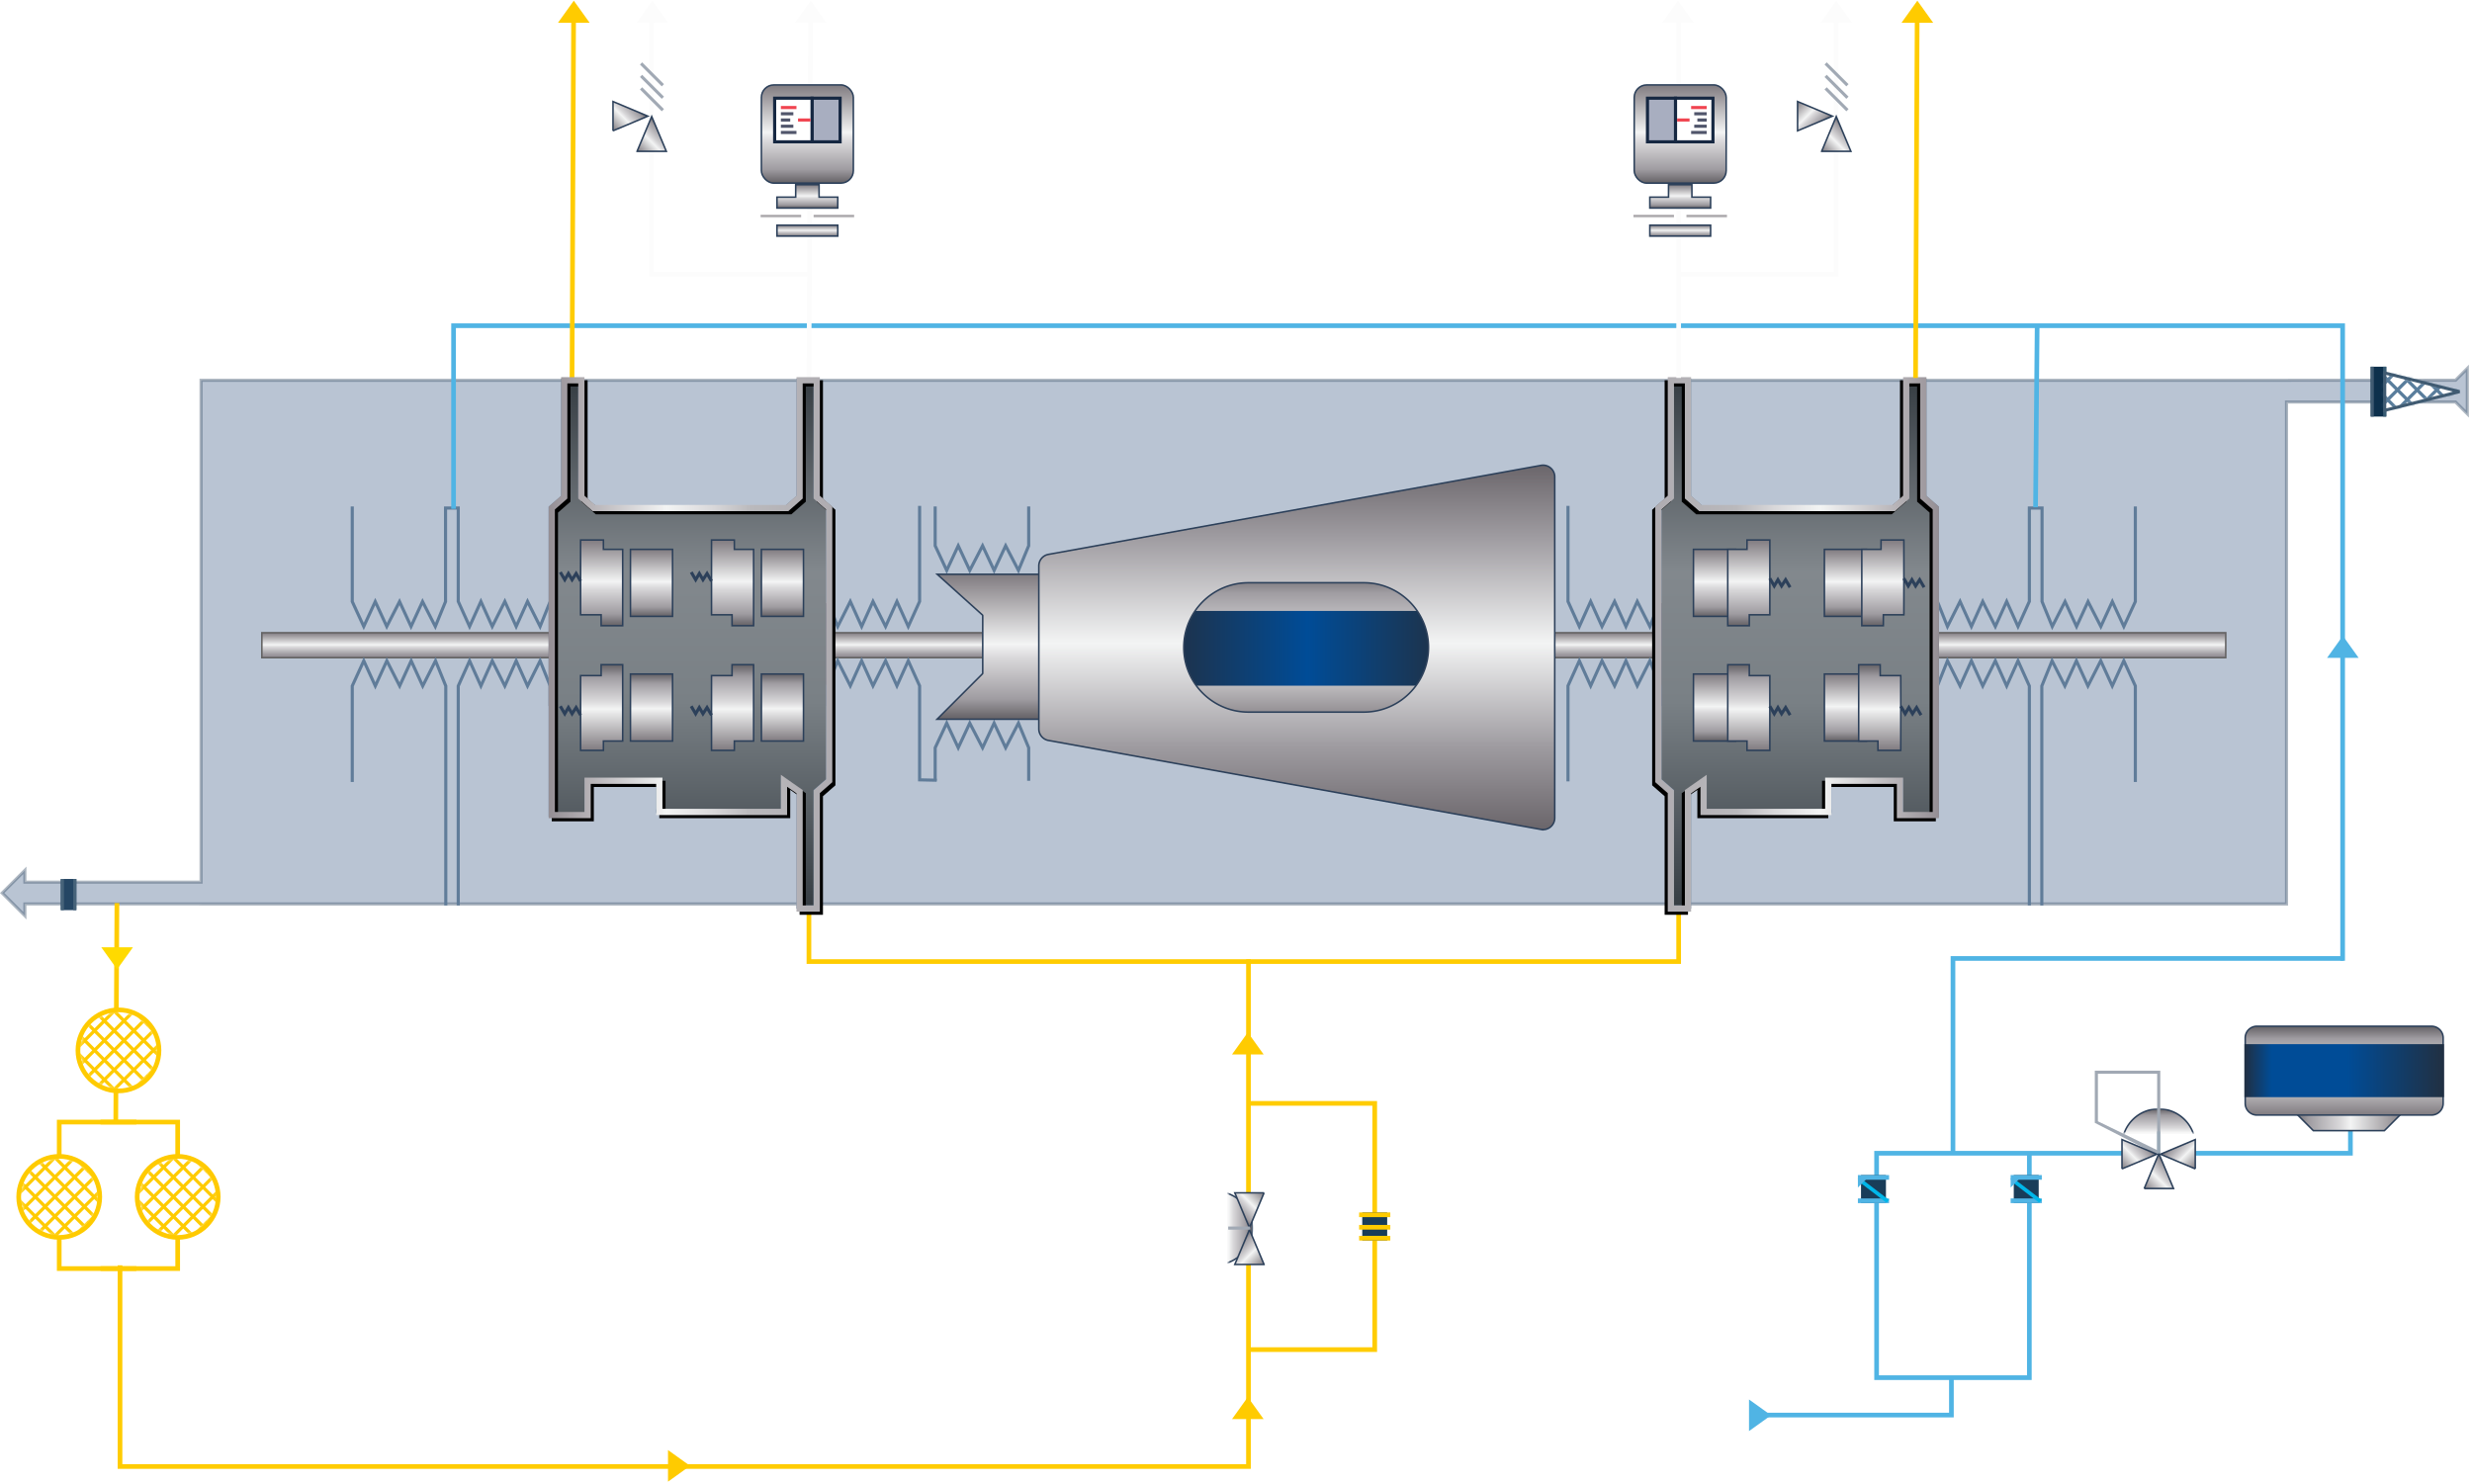 <svg xmlns="http://www.w3.org/2000/svg" xmlns:xlink="http://www.w3.org/1999/xlink" width="793" height="476"><defs><linearGradient id="b" x1="50.034%" x2="50.034%" y1="100%" y2="0%"><stop offset="0%" stop-color="#363D43"/><stop offset="38.975%" stop-color="#798085"/><stop offset="63.704%" stop-color="#82888D"/><stop offset="100%" stop-color="#363D43"/></linearGradient><linearGradient id="a" x1="50.034%" x2="50.034%" y1="99.984%" y2="-.004%"><stop offset="0%" stop-color="#8B878D"/><stop offset="13.66%" stop-color="#9F9CA1"/><stop offset="42.07%" stop-color="#D9D8DA"/><stop offset="51.52%" stop-color="#F3F4F4"/><stop offset="100%" stop-color="#807B80"/></linearGradient><linearGradient id="i" x1="50.034%" x2="50.034%" y1="99.725%" y2="-.004%"><stop offset="0%" stop-color="#656266"/><stop offset="13.66%" stop-color="#9F9CA1"/><stop offset="42.07%" stop-color="#D9D8DA"/><stop offset="51.52%" stop-color="#F3F4F4"/><stop offset="100%" stop-color="#807B80"/></linearGradient><linearGradient id="k" x1="50.034%" x2="50.034%" y1="99.725%" y2="-.004%"><stop offset="0%" stop-color="#656266"/><stop offset="13.66%" stop-color="#9F9CA1"/><stop offset="42.07%" stop-color="#D9D8DA"/><stop offset="51.52%" stop-color="#F3F4F4"/><stop offset="100%" stop-color="#807B80"/></linearGradient><linearGradient id="l" x1="50.034%" x2="50.034%" y1="99.725%" y2="-.004%"><stop offset="0%" stop-color="#656266"/><stop offset="13.66%" stop-color="#9F9CA1"/><stop offset="42.07%" stop-color="#D9D8DA"/><stop offset="51.52%" stop-color="#F3F4F4"/><stop offset="100%" stop-color="#807B80"/></linearGradient><linearGradient id="m" x1="50.034%" x2="50.034%" y1="99.725%" y2="-.004%"><stop offset="0%" stop-color="#656266"/><stop offset="13.66%" stop-color="#9F9CA1"/><stop offset="42.07%" stop-color="#D9D8DA"/><stop offset="51.52%" stop-color="#F3F4F4"/><stop offset="100%" stop-color="#807B80"/></linearGradient><linearGradient id="n" x1="50.034%" x2="50.034%" y1="99.725%" y2="-.004%"><stop offset="0%" stop-color="#656266"/><stop offset="13.66%" stop-color="#9F9CA1"/><stop offset="42.07%" stop-color="#D9D8DA"/><stop offset="51.52%" stop-color="#F3F4F4"/><stop offset="100%" stop-color="#807B80"/></linearGradient><linearGradient id="o" x1="50.034%" x2="50.034%" y1="99.725%" y2="-.004%"><stop offset="0%" stop-color="#656266"/><stop offset="13.66%" stop-color="#9F9CA1"/><stop offset="42.07%" stop-color="#D9D8DA"/><stop offset="51.52%" stop-color="#F3F4F4"/><stop offset="100%" stop-color="#807B80"/></linearGradient><linearGradient id="q" x1="50.034%" x2="50.034%" y1="99.725%" y2="-.004%"><stop offset="0%" stop-color="#656266"/><stop offset="13.66%" stop-color="#9F9CA1"/><stop offset="42.07%" stop-color="#D9D8DA"/><stop offset="51.52%" stop-color="#F3F4F4"/><stop offset="100%" stop-color="#807B80"/></linearGradient><linearGradient id="g" x1=".453%" x2="99.615%" y1="50.403%" y2="50.403%"><stop offset="0%" stop-color="#AFACB1"/><stop offset="28.499%" stop-color="#BAB9BC"/><stop offset="42.07%" stop-color="#D9D8DA"/><stop offset="58.437%" stop-color="#F3F4F4"/><stop offset="100%" stop-color="#958F95"/></linearGradient><linearGradient id="y" x1="50.034%" x2="50.034%" y1="99.725%" y2="-.004%"><stop offset="0%" stop-color="#656266"/><stop offset="13.66%" stop-color="#9F9CA1"/><stop offset="42.07%" stop-color="#D9D8DA"/><stop offset="51.52%" stop-color="#F3F4F4"/><stop offset="100%" stop-color="#807B80"/></linearGradient><linearGradient id="z" x1=".169%" x2="99.899%" y1="49.86%" y2="49.86%"><stop offset="0%" stop-color="#656266"/><stop offset="13.66%" stop-color="#9F9CA1"/><stop offset="42.07%" stop-color="#D9D8DA"/><stop offset="51.52%" stop-color="#F3F4F4"/><stop offset="100%" stop-color="#807B80"/></linearGradient><linearGradient id="A" x1="50.034%" x2="50.034%" y1="99.984%" y2="-.004%"><stop offset="0%" stop-color="#212F42"/><stop offset="50.465%" stop-color="#004C97"/><stop offset="100%" stop-color="#213042"/></linearGradient><linearGradient id="B" x1="50.034%" x2="50.034%" y1="99.725%" y2="-.004%"><stop offset="0%" stop-color="#6B666B"/><stop offset="22.807%" stop-color="#9F9CA1"/><stop offset="51.051%" stop-color="#F3F4F4"/><stop offset="80.103%" stop-color="#9F9CA1"/><stop offset="100%" stop-color="#6B666B"/></linearGradient><linearGradient id="C" x1="50.034%" x2="50.034%" y1="99.725%" y2="-.004%"><stop offset="0%" stop-color="#656266"/><stop offset="13.66%" stop-color="#9F9CA1"/><stop offset="42.07%" stop-color="#D9D8DA"/><stop offset="51.52%" stop-color="#F3F4F4"/><stop offset="100%" stop-color="#807B80"/></linearGradient><linearGradient id="D" x1="50.034%" x2="50.034%" y1="99.725%" y2="-.004%"><stop offset="0%" stop-color="#656266"/><stop offset="13.66%" stop-color="#9F9CA1"/><stop offset="42.07%" stop-color="#D9D8DA"/><stop offset="51.52%" stop-color="#F3F4F4"/><stop offset="100%" stop-color="#807B80"/></linearGradient><linearGradient id="E" x1="50.034%" x2="50.034%" y1="99.725%" y2="-.004%"><stop offset="0%" stop-color="#656266"/><stop offset="13.66%" stop-color="#9F9CA1"/><stop offset="42.07%" stop-color="#D9D8DA"/><stop offset="51.52%" stop-color="#F3F4F4"/><stop offset="100%" stop-color="#807B80"/></linearGradient><linearGradient id="F" x1="50.034%" x2="50.034%" y1="99.725%" y2="-.004%"><stop offset="0%" stop-color="#656266"/><stop offset="13.66%" stop-color="#9F9CA1"/><stop offset="42.07%" stop-color="#D9D8DA"/><stop offset="51.52%" stop-color="#F3F4F4"/><stop offset="100%" stop-color="#807B80"/></linearGradient><linearGradient id="G" x1="50.034%" x2="50.034%" y1="99.984%" y2="-.004%"><stop offset="0%" stop-color="#212F42"/><stop offset="13.66%" stop-color="#004C97"/><stop offset="42.07%" stop-color="#004C97"/><stop offset="51.52%" stop-color="#004C97"/><stop offset="100%" stop-color="#213042"/></linearGradient><path id="c" d="M4 0h5.5v37.5l4 3.5h62l4-3.5V0H85v37.5l4 3.5v98.5H77.5v-11h-23v10h-40v-10l-5 3.5v37.5H4V132l-4-3.5V41l4-3.5z"/><path id="J" d="M5 2.65v12l24-6z"/><path id="f" d="M535 121h7.5v38.046l3.376 2.954h61.248l3.376-2.954V121h7.5v38.046l4 3.5V262.5h-13.5v-11h-21v10h-42v-9.08l-3 2.1v37.98H535v-38.046l-4-3.5v-88.408l4-3.5V121zm75.841 37.747l-.341.753v-.454l.341-.299zM607.5 162l-.659.247.283-.247h.376zM537 123v36.954l-4 3.5v86.592l4 3.5V290.5h3.5v-37.02l7-4.9v10.92h38v-10h25v11h9.5v-97.046l-4-3.5V123h-3.5v36.954L607.876 164h-62.752l-4.624-4.046V123H537z"/><path id="L" d="M180 121h7.5v38.046l3.376 2.954h61.248l3.376-2.954V121h7.5v38.046l4 3.5V262.5h-13.5v-11h-21v10h-42v-9.08l-3 2.1v37.98H180v-38.046l-4-3.5v-88.408l4-3.5V121zm2 2v36.954l-4 3.5v86.592l4 3.5V290.5h3.5v-37.02l7-4.9v10.92h38v-10h25v11h9.5v-97.046l-4-3.5V123h-3.5v36.954L252.876 164h-62.752l-4.624-4.046V123H182z"/><path id="h" d="M0 0h24v8H0z"/><path id="d" d="M4 0h5.5v37.5l4 3.5h62l4-3.5V0H85v37.5l4 3.5v98.5H77.5v-11h-23v10h-40v-10l-5 3.5v37.5H4V132l-4-3.5V41l4-3.5z"/><path id="H" d="M.9.65v12l24-6z"/><path id="p" d="M0 0h24v8H0z"/><circle id="w" cx="12.5" cy="12.5" r="12.5"/><circle id="s" cx="12.5" cy="12.5" r="12.5"/><circle id="u" cx="12.5" cy="12.5" r="12.5"/><filter id="e" width="120.9%" height="111.1%" x="-11.5%" y="-5%" filterUnits="objectBoundingBox"><feOffset dx="-1" dy="1" in="SourceAlpha" result="shadowOffsetOuter1"/><feGaussianBlur in="shadowOffsetOuter1" result="shadowBlurOuter1" stdDeviation="3"/><feColorMatrix in="shadowBlurOuter1" values="0 0 0 0 0 0 0 0 0 0 0 0 0 0 0 0 0 0 0.231 0"/></filter><filter id="K" width="120.9%" height="111.1%" x="-11.5%" y="-5%" filterUnits="objectBoundingBox"><feOffset dx="-1" dy="1" in="SourceAlpha" result="shadowOffsetOuter1"/><feGaussianBlur in="shadowOffsetOuter1" result="shadowBlurOuter1" stdDeviation="3"/><feColorMatrix in="shadowBlurOuter1" values="0 0 0 0 0 0 0 0 0 0 0 0 0 0 0 0 0 0 0.231 0"/></filter></defs><g fill="none" fill-rule="evenodd"><path fill="#526C91" stroke="#364B65" d="M733.5 290.029V128.987h54.222l3.778 3.779v-14.559l-3.779 3.779H734.5v.015h-670v161.01l-56.515.002v-3.78l-7.278 7.28 7.278 7.28v-3.779H64.5v.015h669z" opacity=".4"/><path fill="url(#a)" fill-rule="nonzero" stroke="#636262" stroke-width=".5" d="M84 203h630v8H84z"/><path stroke="#607C99" stroke-linecap="square" d="M113 163v30l3.69 8 3.69-8 3.69 8 4.099-8 3.69 8 3.69-8 4.099 8 3.28-8v-30H147m153 0v12.09l3.699 7.91 3.698-7.91 3.699 7.91 4.11-7.91 3.698 7.91 3.699-7.91 4.11 7.91 3.287-7.91V163m-30 87v-10.09l3.699-7.91 3.698 7.91 3.699-7.91 4.11 7.91 3.698-7.91 3.699 7.91 4.11-7.91 3.287 7.91V250m-217 .39v-30.308l3.699-8.082 3.698 8.082 3.699-8.082 4.11 8.082 3.698-8.082 3.699 8.082 4.11-8.082 3.287 8.082V290"/><use fill="url(#b)" fill-rule="nonzero" transform="translate(532 122)" xlink:href="#c"/><use fill="url(#b)" fill-rule="nonzero" transform="matrix(-1 0 0 1 266 122)" xlink:href="#d"/><path stroke="#4F556D" stroke-linecap="square" d="M176.5 194v32m89-32v32"/><path stroke="#FFCC01" stroke-linecap="square" stroke-width="1.5" d="M538.5 291.5v17h-279v-17"/><path stroke="#50B4E4" stroke-linecap="square" stroke-width="1.5" d="M751.5 307.5v-203h-606v58"/><path stroke="#FFCC01" stroke-linecap="square" stroke-width="1.5" d="M401 354h40v79h-40"/><path stroke="#50B4E4" stroke-linecap="square" stroke-width="1.5" d="M651 425v17h-49v-17m24 17v12h-62m87-29v-55h-49v55m152-69v14h-49.5m-24 0H651"/><path stroke="#4F556D" stroke-linecap="square" d="M532.5 194v32m89-32v32"/><path stroke="#607C99" stroke-linecap="square" d="M147 163.798v29.16l3.637 8.042 3.637-8.042 3.637 8.042 4.041-8.042L165.59 201l3.637-8.042 4.041 8.042 3.233-8.042v-30.16l4-3.482V122h5.5v37.316l4 3.482h31M147 290v-69.918l3.637-8.082 3.637 8.082 3.637-8.082 4.041 8.082L165.59 212l3.637 8.082 4.041-8.082 3.233 8.082V261.5H188v-11.11l23 .11v10"/><path stroke="#607C99" stroke-linecap="square" d="M295 162.798v30.16L291.363 201l-3.637-8.042-3.637 8.042-4.041-8.042L276.41 201l-3.637-8.042-4.041 8.042-3.233-8.042v-30.16l-4-3.482V122H256v37.316l-4 3.482h-31m79 87.512l-5-.108v-30.16L291.363 212l-3.637 8.042-3.637-8.042-4.041 8.042L276.41 212l-3.637 8.042-4.041-8.042-3.233 8.042v30.16l-4 3.482V291H256v-37.316l-5-3.373v9.841h-40M685 163v30l-3.69 8-3.69-8-3.69 8-4.099-8-3.69 8-3.69-8-4.099 8-3.28-8v-30H651m34 87.39v-30.308L681.301 212l-3.698 8.082-3.699-8.082-4.11 8.082-3.698-8.082-3.699 8.082-4.11-8.082-3.287 8.082V290m-4-126.202v29.16L647.363 201l-3.637-8.042-3.637 8.042-4.041-8.042L632.41 201l-3.637-8.042-4.041 8.042-3.233-8.042v-30.16l-4-3.482V122H612v37.316l-4 3.482h-31M651 290v-69.918L647.363 212l-3.637 8.082-3.637-8.082-4.041 8.082L632.41 212l-3.637 8.082-4.041-8.082-3.233 8.082V261.5H610v-11.11l-23 .11v10"/><path stroke="#607C99" stroke-linecap="square" d="M503 162.798v30.16l3.637 8.042 3.637-8.042 3.637 8.042 4.041-8.042L521.59 201l3.637-8.042 4.041 8.042 3.233-8.042v-30.16l4-3.482V122h5.5v37.316l4 3.482h31M503 250.202v-30.16l3.637-8.042 3.637 8.042 3.637-8.042 4.041 8.042L521.59 212l3.637 8.042 4.041-8.042 3.233 8.042v30.16l4 3.482V291h5.5v-37.316l5-3.373v9.841h40"/><g fill-rule="nonzero"><use fill="#000" filter="url(#e)" xlink:href="#f"/><use fill="url(#g)" xlink:href="#f"/></g><g transform="matrix(1 0 0 -1 680.49 363.51)"><mask id="j" fill="#fff"><use xlink:href="#h"/></mask><path fill="url(#i)" fill-rule="nonzero" stroke="#2C405A" stroke-width=".5" d="M23.426-6.75H.574A11.781 11.781 0 00.25-4C.25 2.49 5.51 7.75 12 7.75S23.75 2.49 23.75-4c0-.936-.11-1.857-.324-2.75z" mask="url(#j)"/></g><path fill="#A1A9B4" d="M692 344.5h-19v15.25l19 9.25v-21h1v23l-21-10.75V343.5h21v4.5h-1z"/><path fill="url(#k)" fill-rule="nonzero" stroke="#2C405A" stroke-width=".5" d="M27.95 11.073l-4.583 11.222 11.222-4.583-6.64-6.64z" transform="scale(1 -1) rotate(45 832.121 634.366)"/><path fill="url(#k)" fill-rule="nonzero" stroke="#2C405A" stroke-width=".5" d="M19.529 3.321l-4.583 11.223L26.168 9.96l-6.64-6.64z" transform="scale(1 -1) rotate(-45 -110.6 -995.736)"/><path fill="url(#k)" fill-rule="nonzero" stroke="#2C405A" stroke-width=".5" d="M10.95 11.073L6.366 22.295l11.222-4.583-6.64-6.64z" transform="rotate(-135 421.208 54.324)"/><path fill="#9AA9B7" fill-rule="nonzero" d="M691.99 370.01v-7h1v7z"/><path stroke="#FCFCFC" stroke-linecap="square" stroke-width="1.5" d="M259.5 122L260 8"/><path stroke="#FFCC01" stroke-linecap="square" stroke-width="1.5" d="M183.5 122L184 8m430.5 112.5L615 8"/><path stroke="#50B4E4" stroke-linecap="square" stroke-width="1.5" d="M653 162l.5-56.5"/><path stroke="#FFCC01" stroke-linecap="square" stroke-width="1.5" d="M37.14 359.5l.36-69"/><path stroke="#FCFCFC" stroke-linecap="square" stroke-width="1.5" d="M538.5 120.5V8"/><g transform="translate(244 27)"><rect width="29.5" height="31.5" x=".25" y=".25" fill="url(#l)" fill-rule="nonzero" stroke="#2C405A" stroke-width=".5" rx="4"/><path fill="#A8AEC0" stroke="#162842" d="M25.5 4.5h-9v14h9z"/><path fill="#FFF" stroke="#162842" d="M16.5 4.5h-12v14h12z"/><g fill-rule="nonzero"><path fill="#50556B" d="M9.5 11v1h-3v-1z"/><path fill="#F04450" d="M16 11v1h-4v-1z"/><path fill="#50556B" d="M10.5 9v1h-4V9z"/><path fill="#F04450" d="M11.5 7v1h-5V7z"/><path fill="#50556B" d="M10.5 13v1h-4v-1zm1 2v1h-5v-1z"/></g><path fill="url(#m)" fill-rule="nonzero" stroke="#2C405A" stroke-width=".5" d="M11.25 32.25v4h-6v3.5h19.5v-3.5h-6v-4h-7.5z"/><path fill="url(#n)" fill-rule="nonzero" d="M0 42h13v1H0zm17 0h13v1H17z"/><path fill="url(#o)" fill-rule="nonzero" stroke="#2C405A" stroke-width=".5" d="M5.25 45.25h19.5v3.5H5.25z"/></g><g transform="translate(524 27)"><rect width="29.5" height="31.5" x=".25" y=".25" fill="url(#l)" fill-rule="nonzero" stroke="#2C405A" stroke-width=".5" rx="4"/><path fill="#A8AEC0" stroke="#162842" d="M4.5 4.5h9v14h-9z"/><path fill="#FFF" stroke="#162842" d="M13.5 4.5h12v14h-12z"/><g fill-rule="nonzero"><path fill="#50556B" d="M20.5 11v1h3v-1z"/><path fill="#F04450" d="M14 11v1h4v-1z"/><path fill="#50556B" d="M19.5 9v1h4V9z"/><path fill="#F04450" d="M18.5 7v1h5V7z"/><path fill="#50556B" d="M19.5 13v1h4v-1zm-1 2v1h5v-1z"/></g><path fill="url(#m)" fill-rule="nonzero" stroke="#2C405A" stroke-width=".5" d="M11.25 32.25v4h-6v3.5h19.5v-3.5h-6v-4h-7.5z"/><path fill="url(#n)" fill-rule="nonzero" d="M0 42h13v1H0zm17 0h13v1H17z"/><path fill="url(#o)" fill-rule="nonzero" stroke="#2C405A" stroke-width=".5" d="M5.25 45.25h19.5v3.5H5.25z"/></g><path stroke="#FCFCFC" stroke-linecap="square" stroke-width="1.5" d="M209 8v80h50"/><path stroke="#FFCC01" stroke-linecap="square" stroke-width="1.5" d="M43 360H19v47h24"/><path stroke="#FFCC01" stroke-linecap="square" stroke-width="1.5" d="M33 360h24v47H33"/><path stroke="#FFCC01" stroke-linecap="square" stroke-width="1.5" d="M400.5 308.5v74m0 23.5v64.5h-362v-63.795"/><path stroke="#FCFCFC" stroke-linecap="square" stroke-width="1.5" d="M589 8v80h-50"/><path fill="url(#k)" fill-rule="nonzero" stroke="#2C405A" stroke-width=".5" d="M8.039 2.983L3.456 14.205 14.68 9.622l-6.64-6.64z" transform="scale(1 -1) rotate(-45 43.987 -259.775)"/><path fill="url(#k)" fill-rule="nonzero" stroke="#2C405A" stroke-width=".5" d="M7.878 11.65L3.295 22.872l11.222-4.583-6.64-6.64z" transform="rotate(-135 108.541 -12.29)"/><path fill="#A1A9B4" d="M212.293 35.707L213 35l-7-7-.707.707zm0-4L213 31l-7-7-.707.707zm0-4L213 27l-7-7-.707.707z"/><path fill="url(#k)" fill-rule="nonzero" stroke="#2C405A" stroke-width=".5" d="M8.039 2.983L3.456 14.205 14.68 9.622l-6.64-6.64z" transform="scale(1 -1) rotate(-45 233.987 -718.475)"/><path fill="url(#k)" fill-rule="nonzero" stroke="#2C405A" stroke-width=".5" d="M8.039 2.983L3.456 14.205 14.68 9.622l-6.64-6.64z" transform="scale(-1 1) rotate(45 -320.024 -688.003)"/><path fill="#A1A9B4" d="M592.293 35.707L593 35l-7-7-.707.707zm0-4L593 31l-7-7-.707.707zm0-4L593 27l-7-7-.707.707z"/><path fill="#FFCB00" d="M189.142 7.293H179l5.071-7.071z"/><path fill="#FCFCFC" d="M214.364 7.293h-10.142l5.07-7.071zm50.778 0H255l5.071-7.071zm278.222 0h-10.142l5.07-7.071zm50.778 0H584l5.071-7.071z"/><path fill="#FFCB00" d="M620.142 7.293H610l5.071-7.071z"/><path fill="#FFDA00" d="M42.642 303.929H32.5L37.571 311z"/><path fill="#FFCB00" d="M405.364 455.293h-10.142l5.07-7.071zm-191.071 20.071v-10.142l7.071 5.07zm191.071-137.071h-10.142l5.07-7.071z"/><path fill="#50B4E4" d="M756.642 211.071H746.5l5.071-7.071zM561.071 459.142V449l7.071 5.071z"/><g transform="rotate(-90 400.01 6)"><mask id="r" fill="#fff"><use xlink:href="#p"/></mask><path fill="url(#q)" fill-rule="nonzero" stroke="#2C405A" stroke-width=".5" d="M23.426-6.75H.574A11.781 11.781 0 00.25-4C.25 2.49 5.51 7.75 12 7.75S23.75 2.49 23.75-4c0-.936-.11-1.857-.324-2.75z" mask="url(#r)"/></g><path fill="url(#k)" fill-rule="nonzero" stroke="#2C405A" stroke-width=".5" d="M24.529 3.073l-4.583 11.222 11.222-4.583-6.64-6.64z" transform="scale(-1 1) rotate(-45 267.763 711.982)"/><path fill="url(#k)" fill-rule="nonzero" stroke="#2C405A" stroke-width=".5" d="M8.039 3.073L3.456 14.295 14.68 9.712l-6.64-6.64z" transform="rotate(135 123.387 286.699)"/><path fill="#A1A9B4" d="M401 394.51h-7v-1h7z"/><g transform="translate(25 324)"><g transform="translate(.525 .525)"><mask id="t" fill="#fff"><use xlink:href="#s"/></mask><use fill="#FFF" xlink:href="#s"/><g fill="#FFCB00" mask="url(#t)"><path d="M35.71-31.65l.743.742-87.61 87.611-.743-.742L35.71-31.65zm6.138 0l.742.742-87.61 87.611-.743-.742 87.61-87.611zm6.3 0l.742.742-87.61 87.611-.743-.742 87.61-87.611zm6.3 0l.742.742-87.61 87.611-.743-.742 87.61-87.611zm6.3 0l.742.742-87.61 87.611-.743-.742 87.61-87.611zm6.3 0l.742.742-87.61 87.611-.743-.742 87.61-87.611zm6.3 0l.742.742-87.61 87.611-.743-.742 87.61-87.611zm6.3 0l.742.742-87.61 87.611-.743-.742 87.61-87.611zm6.3 0l.742.742L-.92 56.703l-.743-.742 87.61-87.611z"/><path d="M-.92-31.65l-.743.742 87.61 87.611.743-.742L-.92-31.65zm-6.138 0l-.742.742 87.61 87.611.743-.742-87.61-87.611zm-6.3 0l-.742.742 87.61 87.611.743-.742-87.61-87.611zm-6.3 0l-.742.742 87.61 87.611.743-.742-87.61-87.611zm-6.3 0l-.742.742 87.61 87.611.743-.742-87.61-87.611zm-6.3 0l-.742.742 87.61 87.611.743-.742-87.61-87.611zm-6.3 0l-.742.742 87.61 87.611.743-.742-87.61-87.611zm-6.3 0l-.742.742 87.61 87.611.743-.742-87.61-87.611zm-6.3 0l-.742.742 87.61 87.611.743-.742-87.61-87.611z"/></g></g><circle cx="13" cy="13" r="13" stroke="#FFCB00" stroke-width="1.5"/></g><g transform="translate(6 371)"><g transform="translate(.525 .525)"><mask id="v" fill="#fff"><use xlink:href="#u"/></mask><use fill="#FFF" xlink:href="#u"/><g fill="#FFCB00" mask="url(#v)"><path d="M35.71-31.65l.743.742-87.61 87.611-.743-.742L35.71-31.65zm6.138 0l.742.742-87.61 87.611-.743-.742 87.61-87.611zm6.3 0l.742.742-87.61 87.611-.743-.742 87.61-87.611zm6.3 0l.742.742-87.61 87.611-.743-.742 87.61-87.611zm6.3 0l.742.742-87.61 87.611-.743-.742 87.61-87.611zm6.3 0l.742.742-87.61 87.611-.743-.742 87.61-87.611zm6.3 0l.742.742-87.61 87.611-.743-.742 87.61-87.611zm6.3 0l.742.742-87.61 87.611-.743-.742 87.61-87.611zm6.3 0l.742.742L-.92 56.703l-.743-.742 87.61-87.611z"/><path d="M-.92-31.65l-.743.742 87.61 87.611.743-.742L-.92-31.65zm-6.138 0l-.742.742 87.61 87.611.743-.742-87.61-87.611zm-6.3 0l-.742.742 87.61 87.611.743-.742-87.61-87.611zm-6.3 0l-.742.742 87.61 87.611.743-.742-87.61-87.611zm-6.3 0l-.742.742 87.61 87.611.743-.742-87.61-87.611zm-6.3 0l-.742.742 87.61 87.611.743-.742-87.61-87.611zm-6.3 0l-.742.742 87.61 87.611.743-.742-87.61-87.611zm-6.3 0l-.742.742 87.61 87.611.743-.742-87.61-87.611zm-6.3 0l-.742.742 87.61 87.611.743-.742-87.61-87.611z"/></g></g><circle cx="13" cy="13" r="13" stroke="#FFCB00" stroke-width="1.5"/></g><g transform="translate(44 371)"><g transform="translate(.525 .525)"><mask id="x" fill="#fff"><use xlink:href="#w"/></mask><use fill="#FFF" xlink:href="#w"/><g fill="#FFCB00" mask="url(#x)"><path d="M35.71-31.65l.743.742-87.61 87.611-.743-.742L35.71-31.65zm6.138 0l.742.742-87.61 87.611-.743-.742 87.61-87.611zm6.3 0l.742.742-87.61 87.611-.743-.742 87.61-87.611zm6.3 0l.742.742-87.61 87.611-.743-.742 87.61-87.611zm6.3 0l.742.742-87.61 87.611-.743-.742 87.61-87.611zm6.3 0l.742.742-87.61 87.611-.743-.742 87.61-87.611zm6.3 0l.742.742-87.61 87.611-.743-.742 87.61-87.611zm6.3 0l.742.742-87.61 87.611-.743-.742 87.61-87.611zm6.3 0l.742.742L-.92 56.703l-.743-.742 87.61-87.611z"/><path d="M-.92-31.65l-.743.742 87.61 87.611.743-.742L-.92-31.65zm-6.138 0l-.742.742 87.61 87.611.743-.742-87.61-87.611zm-6.3 0l-.742.742 87.61 87.611.743-.742-87.61-87.611zm-6.3 0l-.742.742 87.61 87.611.743-.742-87.61-87.611zm-6.3 0l-.742.742 87.61 87.611.743-.742-87.61-87.611zm-6.3 0l-.742.742 87.61 87.611.743-.742-87.61-87.611zm-6.3 0l-.742.742 87.61 87.611.743-.742-87.61-87.611zm-6.3 0l-.742.742 87.61 87.611.743-.742-87.61-87.611zm-6.3 0l-.742.742 87.61 87.611.743-.742-87.61-87.611z"/></g></g><circle cx="13" cy="13" r="13" stroke="#FFCA00" stroke-width="1.5"/></g><path fill="url(#y)" fill-rule="nonzero" stroke="#2C405A" stroke-width=".5" d="M300.651 184.25l14.516 13.064.083.186V216l-.073.177-14.573 14.573h34.146v-46.5h-34.099z"/><g fill-rule="nonzero" transform="translate(333 149)"><rect width="49.5" height="91.5" x="61.25" y="13.25" fill="url(#z)" stroke="#2C405A" stroke-width=".5" rx="5" transform="rotate(90 86 59)"/><rect width="24" height="92" x="74" y="13" fill="url(#A)" rx="5" transform="rotate(90 86 59)"/><path fill="url(#B)" stroke="#2C405A" stroke-width=".5" d="M165.69 3.334A3.75 3.75 0 00161.333.31l-158 28.555a3.75 3.75 0 00-3.083 3.69V84.87a3.75 3.75 0 003.083 3.69l158 28.555a3.75 3.75 0 004.417-3.69V4c0-.224-.02-.447-.06-.667zM104.5 37.963c11.46 0 20.75 9.29 20.75 20.75s-9.29 20.75-20.75 20.75h-37c-11.46 0-20.75-9.29-20.75-20.75s9.29-20.75 20.75-20.75h37z"/></g><path fill="url(#C)" fill-rule="nonzero" stroke="#2C405A" stroke-width=".5" d="M202.25 176.25v21.5h13.5v-21.5h-13.5z"/><path fill="url(#C)" fill-rule="nonzero" stroke="#2C405A" stroke-width=".5" d="M543.25 176.25v21.5h13.5v-21.5h-13.5z" transform="matrix(-1 0 0 1 1100 0)"/><path fill="url(#C)" fill-rule="nonzero" stroke="#2C405A" stroke-width=".5" d="M202.25 216.25v21.5h13.5v-21.5h-13.5z" transform="matrix(1 0 0 -1 0 454)"/><path fill="url(#C)" fill-rule="nonzero" stroke="#2C405A" stroke-width=".5" d="M244.25 176.25v21.5h13.5v-21.5h-13.5z"/><path fill="url(#C)" fill-rule="nonzero" stroke="#2C405A" stroke-width=".5" d="M585.25 176.25v21.5h13.5v-21.5h-13.5z" transform="matrix(-1 0 0 1 1184 0)"/><path fill="url(#C)" fill-rule="nonzero" stroke="#2C405A" stroke-width=".5" d="M244.25 216.25v21.5h13.5v-21.5h-13.5z" transform="matrix(1 0 0 -1 0 454)"/><path fill="url(#D)" fill-rule="nonzero" stroke="#2C405A" stroke-width=".5" d="M186.25 173.25v24h6.588v3.5h6.912v-24.5h-6.176v-3h-7.324z"/><path fill="url(#D)" fill-rule="nonzero" stroke="#2C405A" stroke-width=".5" d="M554.25 173.25v24h6.588v3.5h6.912v-24.5h-6.176v-3h-7.324z" transform="matrix(-1 0 0 1 1122 0)"/><path fill="url(#D)" fill-rule="nonzero" stroke="#2C405A" stroke-width=".5" d="M186.25 213.25v24h6.588v3.5h6.912v-24.5h-6.176v-3h-7.324z" transform="matrix(1 0 0 -1 0 454)"/><path fill="url(#D)" fill-rule="nonzero" stroke="#2C405A" stroke-width=".5" d="M228.25 173.25v24h6.588v3.5h6.912v-24.5h-6.176v-3h-7.324z"/><path fill="url(#D)" fill-rule="nonzero" stroke="#2C405A" stroke-width=".5" d="M597.25 173.25v24h6.588v3.5h6.912v-24.5h-6.176v-3h-7.324z" transform="matrix(-1 0 0 1 1208 0)"/><path fill="url(#D)" fill-rule="nonzero" stroke="#2C405A" stroke-width=".5" d="M228.25 213.25v24h6.588v3.5h6.912v-24.5h-6.176v-3h-7.324z" transform="matrix(1 0 0 -1 0 454)"/><path fill="#193D59" d="M437 389h8v9h-8z"/><path fill="#FFCB00" d="M436 389h10v1.5h-10zm0 7.5h10v1.5h-10zm0-3.5h10v1.5h-10z"/><path fill="#254664" d="M24.5 282v10h-5v-10z"/><path fill="#47637A" d="M20.5 282v10h-1v-10zm4 0v10h-1v-10z"/><path stroke="#FFF" stroke-dasharray="2" d="M453 324h339v147H453V324z" opacity=".2"/><path fill="#193D59" d="M597 377h8v9h-8z"/><path fill="#50B4E4" d="M596 377h10v1.5h-10zm0 7.5h10v1.5h-10z"/><path fill="#00B6E9" fill-rule="nonzero" d="M596.696 379.397l.607-.795 8.365 6.383.157.135-.629.777-8.5-6.5zm.804-.897l8.5 6.5-.5.5-.325.38-.136-.118-8.342-6.364.803-.898z"/><path fill="#50B4E4" d="M596 378h3l-3 3z"/><path fill="#193D59" d="M646 377h8v9h-8z"/><path fill="#50B4E4" d="M645 377h10v1.5h-10zm0 7.5h10v1.5h-10z"/><path fill="#00B6E9" fill-rule="nonzero" d="M645.696 379.397l.607-.795 8.365 6.383.157.135-.629.777-8.5-6.5zm.804-.897l8.5 6.5-.5.5-.325.38-.136-.118-8.342-6.364.803-.898z"/><path fill="#50B4E4" d="M645 378h3l-3 3z"/><g fill-rule="nonzero"><path fill="url(#E)" stroke="#2C405A" stroke-width=".5" d="M30.25 19.104v22.792l6.5 6.5V12.604l-6.5 6.5z" transform="matrix(0 -1 -1 0 784 393)"/><path fill="url(#F)" stroke="#2C405A" stroke-width=".5" d="M4 .25A3.75 3.75 0 00.25 4v21A3.75 3.75 0 004 28.75h56A3.75 3.75 0 0063.75 25V4A3.75 3.75 0 0060 .25H4z" transform="rotate(-180 392 179)"/><path fill="url(#G)" d="M23.5-17.5h17v64h-17z" transform="rotate(90 227.5 539)"/></g><path stroke="#2C405A" stroke-linecap="square" d="M180 184l1.174 2 1.174-2 1.174 2 1.304-2 1.174 2m-6 41l1.174 2 1.174-2 1.174 2 1.304-2 1.174 2m36-45l1.174 2 1.174-2 1.174 2 1.304-2 1.174 2m340 0l1.174 2 1.174-2 1.174 2 1.304-2 1.174 2m37-2l1.174 2 1.174-2 1.174 2 1.304-2 1.174 2m-395 39l1.174 2 1.174-2 1.174 2 1.304-2 1.174 2"/><path fill="url(#C)" fill-rule="nonzero" stroke="#2C405A" stroke-width=".5" d="M543.25 216.25v21.5h13.5v-21.5h-13.5z" transform="matrix(-1 0 0 1 1100 0)"/><path fill="url(#D)" fill-rule="nonzero" stroke="#2C405A" stroke-width=".5" d="M554.25 213.25v24h6.588v3.5h6.912v-24.5h-6.176v-3h-7.324z" transform="rotate(180 561 227)"/><path fill="url(#C)" fill-rule="nonzero" stroke="#2C405A" stroke-width=".5" d="M585.25 216.25v21.5h13.5v-21.5h-13.5z" transform="matrix(-1 0 0 1 1184 0)"/><path fill="url(#D)" fill-rule="nonzero" stroke="#2C405A" stroke-width=".5" d="M596.25 213.25v24h6.588v3.5h6.912v-24.5h-6.176v-3h-7.324z" transform="rotate(180 603 227)"/><path stroke="#2C405A" stroke-linecap="square" d="M610 227l1.174 2 1.174-2 1.174 2 1.304-2 1.174 2m-48-2l1.174 2 1.174-2 1.174 2 1.304-2 1.174 2"/><g transform="translate(760 117)"><path fill="#0D304C" d="M5.5.65v16h-5v-16z"/><path fill="#405B72" d="M1.5.65v16h-1v-16z"/><path fill="#385C74" d="M5.5.65v16h-1v-16z"/><g transform="translate(4.1 2)"><mask id="I" fill="#fff"><use xlink:href="#H"/></mask><use fill="#FFF" xlink:href="#H"/><g fill="#597D9C" fill-rule="nonzero" mask="url(#I)"><path d="M29.61-38l.743.742-87.61 87.611-.743-.742L29.61-38zm6.138 0l.742.742-87.61 87.611-.743-.742L35.747-38zm6.3 0l.742.742-87.61 87.611-.743-.742L42.047-38zm6.3 0l.742.742-87.61 87.611-.743-.742L48.347-38zm6.3 0l.742.742-87.61 87.611-.743-.742L54.647-38zm6.3 0l.742.742-87.61 87.611-.743-.742L60.947-38zm6.3 0l.742.742-87.61 87.611-.743-.742L67.247-38zm6.3 0l.742.742-87.61 87.611-.743-.742L73.547-38zm6.3 0l.742.742-87.61 87.611-.743-.742L79.847-38z"/><path d="M-7.02-38l-.743.742 87.61 87.611.743-.742L-7.02-38zm-6.138 0l-.742.742 87.61 87.611.743-.742L-13.157-38zm-6.3 0l-.742.742 87.61 87.611.743-.742L-19.457-38zm-6.3 0l-.742.742 87.61 87.611.743-.742L-25.757-38zm-6.3 0l-.742.742 87.61 87.611.743-.742L-32.057-38zm-6.3 0l-.742.742 87.61 87.611.743-.742L-38.357-38zm-6.3 0l-.742.742 87.61 87.611.743-.742L-44.657-38zm-6.3 0l-.742.742 87.61 87.611.743-.742L-50.957-38zm-6.3 0l-.742.742 87.61 87.611.743-.742L-57.257-38z"/></g></g><use stroke="#405B72" xlink:href="#J"/></g><g fill-rule="nonzero" transform="matrix(-1 0 0 1 443 0)"><use fill="#000" filter="url(#K)" xlink:href="#L"/><use fill="url(#g)" xlink:href="#L"/></g><path stroke="#50B4E4" stroke-linecap="square" stroke-width="1.5" d="M626.5 369.5v-62m0 0H751"/></g></svg>
